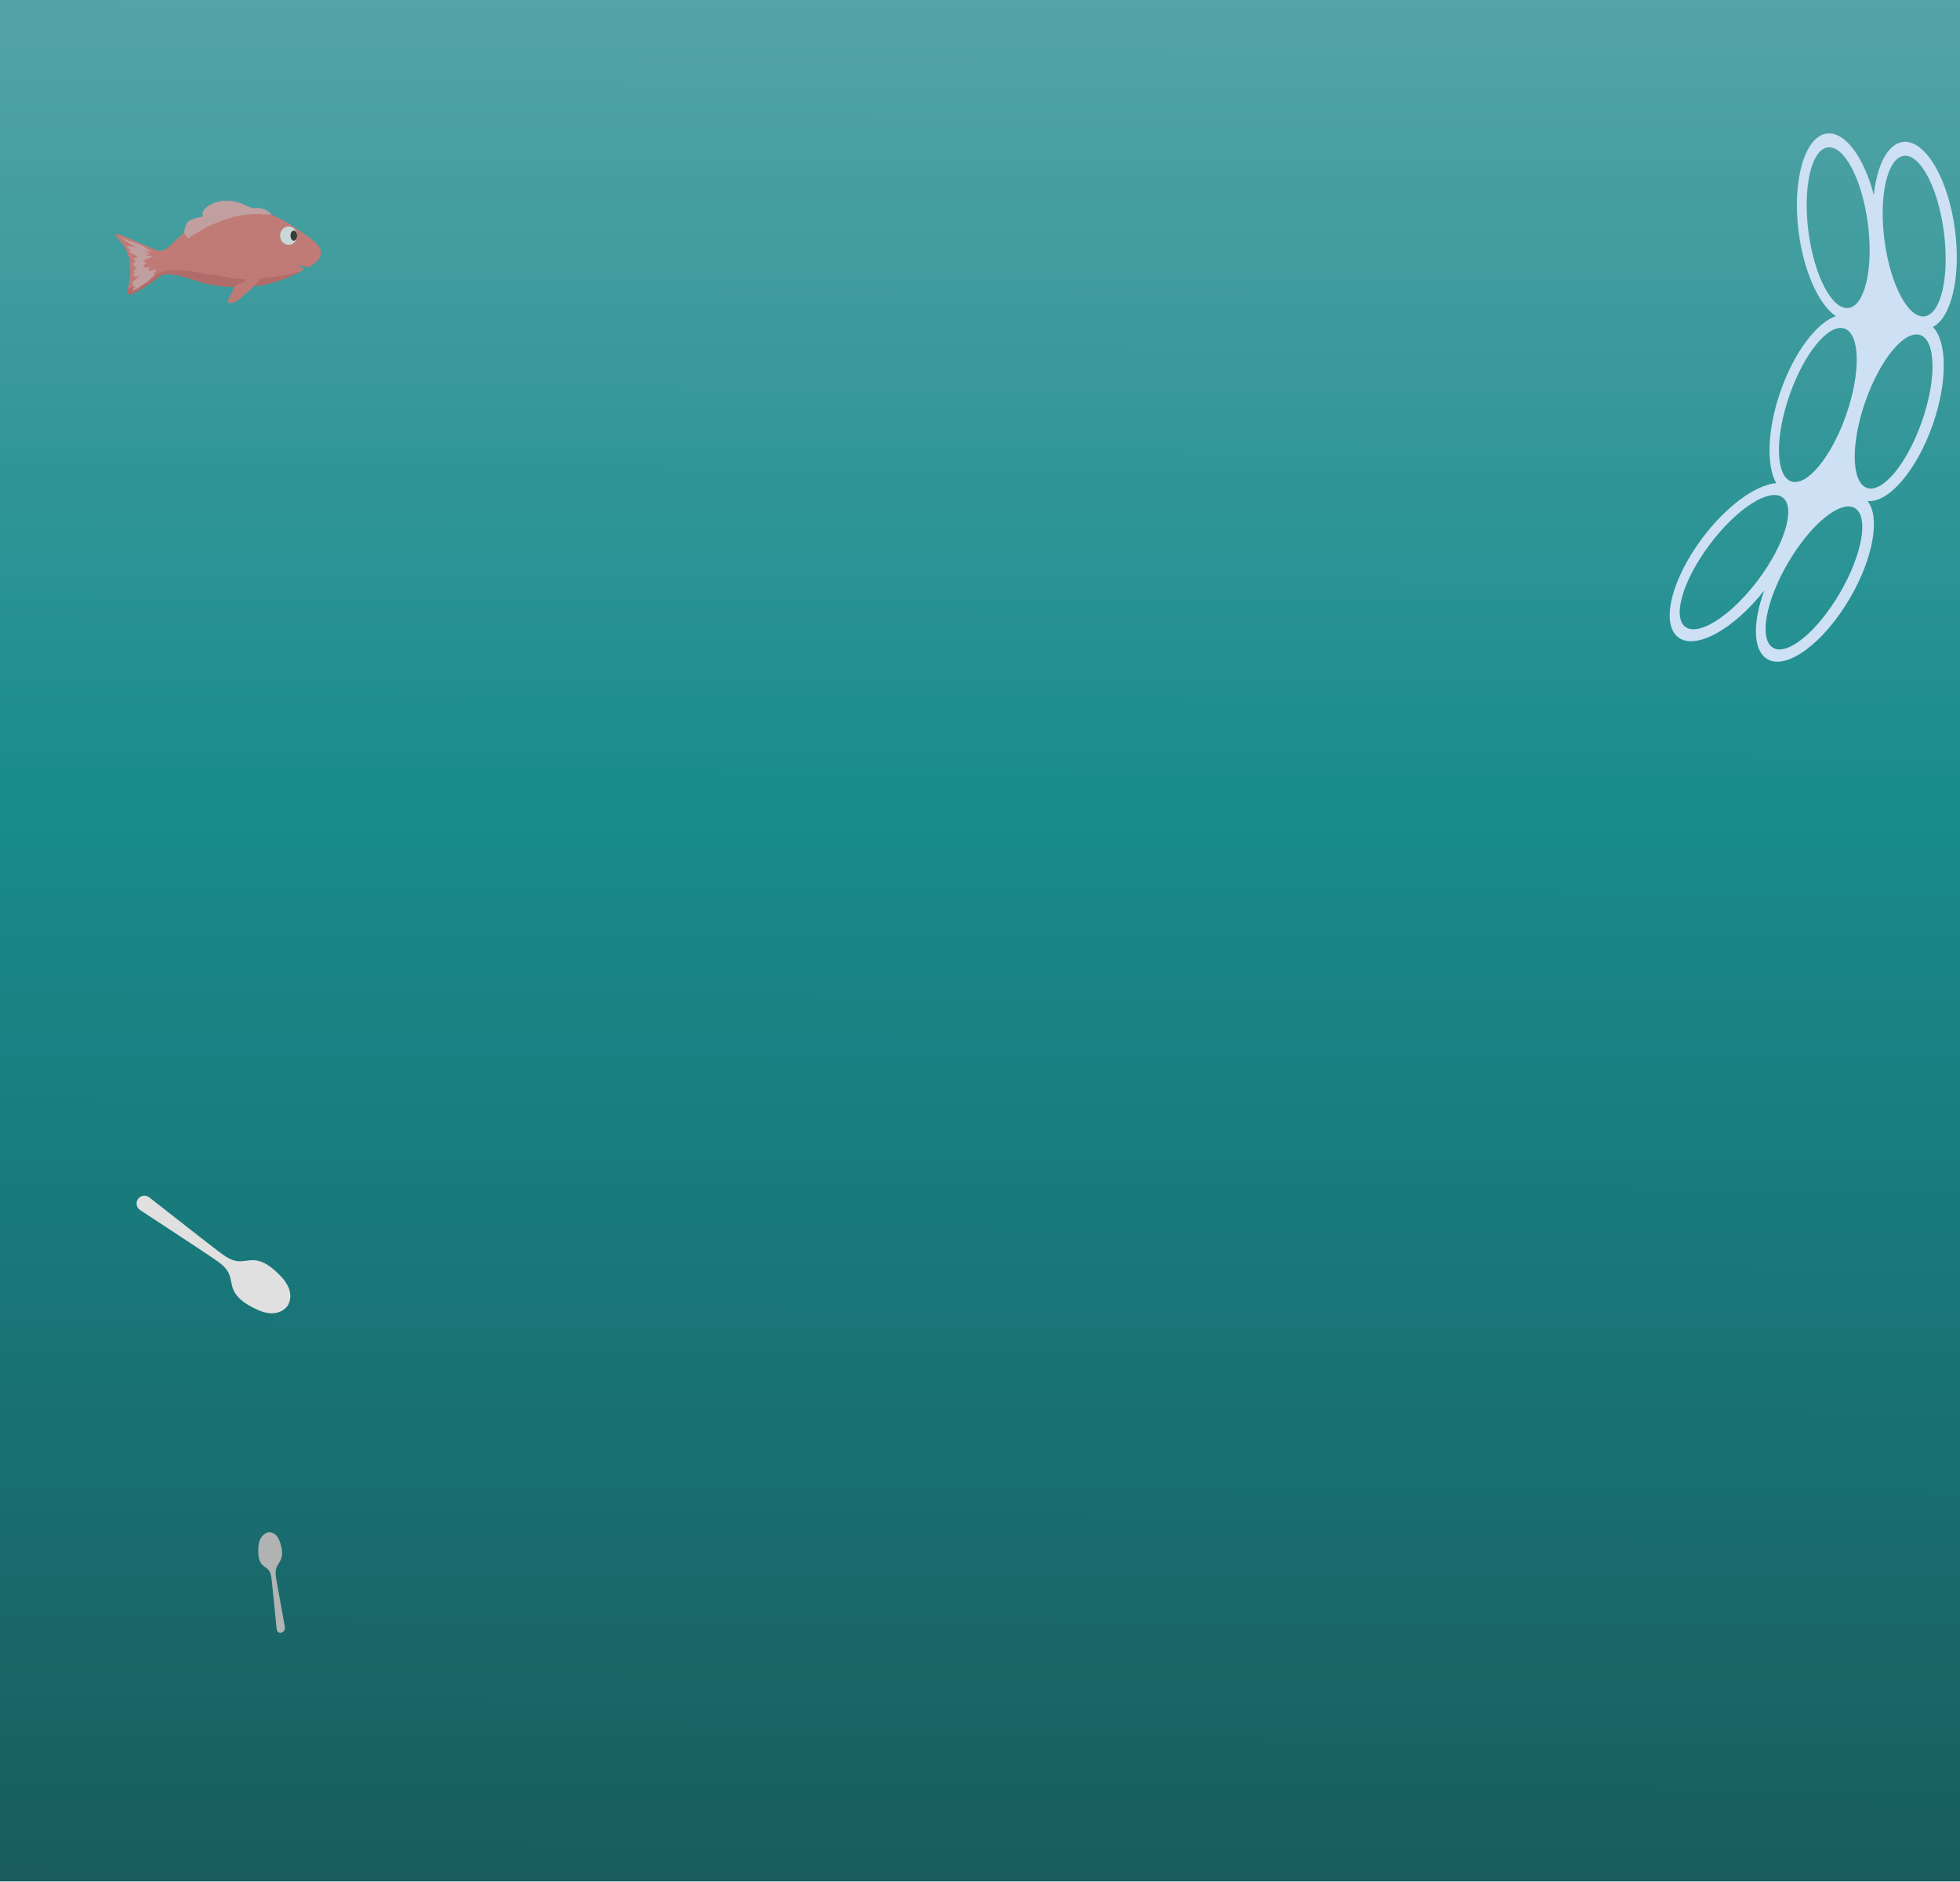 <?xml version="1.0" encoding="UTF-8"?>
<svg id="Layer_1" data-name="Layer 1" xmlns="http://www.w3.org/2000/svg" xmlns:xlink="http://www.w3.org/1999/xlink" viewBox="0 0 2526.77 2425.22">
  <defs>
    <style>
      .cls-1 {
        fill: url(#linear-gradient);
      }

      .cls-1, .cls-2, .cls-3, .cls-4, .cls-5, .cls-6, .cls-7, .cls-8, .cls-9 {
        stroke-width: 0px;
      }

      .cls-10 {
        opacity: .9;
      }

      .cls-11 {
        opacity: .72;
      }

      .cls-2 {
        fill: #361515;
      }

      .cls-3 {
        fill: #cee0f3;
      }

      .cls-4 {
        fill: #e0e0e0;
      }

      .cls-5 {
        fill: #dd5954;
      }

      .cls-6 {
        fill: #b2b3b3;
      }

      .cls-7 {
        fill: #fdedee;
      }

      .cls-8 {
        fill: #f29fa0;
      }

      .cls-9 {
        fill: #f16d66;
      }
    </style>
    <linearGradient id="linear-gradient" x1="1250.78" y1="-2444.1" x2="1242.58" y2="-6114.47" gradientTransform="translate(0 -3285.06) scale(1 -1)" gradientUnits="userSpaceOnUse">
      <stop offset=".07" stop-color="#67aaad"/>
      <stop offset=".51" stop-color="#007f81"/>
      <stop offset=".99" stop-color="#003d3f"/>
    </linearGradient>
  </defs>
  <g class="cls-10">
    <path class="cls-1" d="m2577.9-156.17H-55.84c-.23,78.68-.05,156.94-1.09,233.66-4.78,354.2-7.43,708.46-12.28,1062.66-2.12,154.73-4.29,309.54-8.92,464.15-4.04,134.69-21.81,267.24-15.86,401.98,5.04,114.15,13.17,250.03,39.95,355.5,26.58,104.71,68.74,74.03,130.46,74.03,137.37,0,274.73,0,412.1,0h1702.13c89.88,0,179.75,11.59,269.64,6.25,49.89-2.96,102.28,14.94,117.63-65.61,12.69-66.57,0-181.46,0-251.28V-156.17Z"/>
  </g>
  <g class="cls-11">
    <path class="cls-9" d="m165.73,330.93c-4.56-18.21-18.71-25.8-16.52-28.67,1.91-2.48,12.44,3.33,35.71,13.11,7.71,3.24,14.39,5.89,19.53,7.89.87.07,1.82.08,2.84-.02,6.76-.68,10.98-5.61,17.49-12.06,4.37-4.33,9.31-8.08,13.6-12.49,8.53-8.76,34.95-26.46,68.81-28.71,37.33-2.48,62.03,15.48,89.56,34.74,8.62,6.03,17.59,13.49,17.06,22.11-.35,5.76-4.93,10.02-9.3,13.21-2.58,1.89-5.54,4.61-8.86,4.18-3.7-.48-7.15-2.42-10.93-2.29,2.59,1.72,5.06,3.62,7.39,5.68-.4-.36-7.65,3.9-8.43,4.27-3.11,1.51-6.25,2.95-9.43,4.31-5.41,2.31-10.91,4.4-16.5,6.22-6.59,2.15-13.34,4.03-20.19,5.17-.62.1-1.3.3-1.94.3-3.1.38-6.21.68-9.33.9-13.9,1.02-39.1,2.93-66.01-4.62-7.48-2.1-14.68-5.01-22.12-7.23-3.6-1.07-7.27-1.93-10.99-2.45-4.18-.58-8.5-1.28-12.73-1.05-.01,0-.03,0-.04,0-2.72.15-5.45.77-7.8,2.14,0-.05,0-.1,0-.15-11.88,9.72-21.88,16.02-29.05,20.04-4.51,2.53-9.85,5.26-12.23,3.3-2.39-1.97-.28-7.43,1.09-13.59,0,0,3.71-16.73-.68-34.24Z"/>
    <path class="cls-8" d="m314.45,263.6c-10.38-4.58-22.5-6.52-33.92-3.51-5.85,1.54-11.51,4.26-15.78,8.44-2.79,2.73-4.98,6.91-3.03,10.03-1.17,1.39-5.27,1.43-6.99,1.91-2.07.59-4.09,1.34-6.13,2.04-2.58.9-5.23,2.06-6.92,4.13-1.21,1.49-1.81,3.3-2.4,5.08-.86,2.63-2.4,6.17-1.54,8.84.78,2.41,3.05,5.18,4.65,7.16-.72-.9,23.55-14.67,25.81-15.76,8.94-4.33,17.97-7.51,27.35-10.7,8.78-2.99,18-4.36,27.17-5.05,9.38-.7,18.25.39,27.61.41-4.15-5.2-10.92-8.42-17.96-8.54-2.29-.04-4.62.23-6.88-.08-3.43-.47-6.41-2.22-9.47-3.67-.52-.25-1.05-.49-1.58-.72Z"/>
    <path class="cls-5" d="m173.47,369.04c2.99-1.74,5.78-3.85,8.68-5.7,8.3-5.31,17.61-8.8,26.84-12.25,9.76-3.65,22.93-3.02,33.32-1.98,5,.5,9.9,1.64,14.83,2.58,9.47,1.81,13.57,1.96,21.25,3.07,17.99,2.61,18.3,3.61,26.9,4.56,10.7,1.18,18.45.55,30.85-.52,12.56-1.09,29.69-3.33,50.07-8.3-1.24.69-2.25,1.27-2.52,1.4-3.11,1.51-6.25,2.95-9.43,4.31-5.41,2.31-10.91,4.4-16.5,6.22-6.59,2.15-13.34,4.03-20.19,5.17-.62.1-1.3.3-1.94.3-3.1.38-6.21.68-9.33.9-13.9,1.02-39.1,2.93-66.01-4.62-7.48-2.1-14.68-5.01-22.12-7.23-3.6-1.07-7.27-1.93-10.99-2.45-4.18-.58-8.5-1.28-12.73-1.05-.01,0-.03,0-.04,0-2.72.15-5.45.77-7.8,2.14,0-.05,0-.1,0-.15-11.88,9.72-21.88,16.02-29.05,20.04-4.51,2.53-9.85,5.26-12.23,3.3-1.14-.94-1.38-3.06-.99-4.41.77-2.66,2.29-2.19,4.84-3.2,1.49-.59,2.91-1.32,4.29-2.12Z"/>
    <path class="cls-9" d="m344.57,344.73c.88-2.01,1.63-4.08,1.84-6.1.56-5.43-2.75-9.6-5.93-13.32-3.27,2.07-3.16,6.26-3.32,9.62-.34,6.83-4.26,14.24-10.28,19.38-1.44-2.06-5.54.02-7.42,2.55s-3.11,5.67-5.84,7.29c-3.01,1.79-6.84,1.06-9.45,3.42-1,.91-1.61,2.11-2.19,3.26-2.45,4.94-4.9,9.88-7.35,14.81-.41.83-.84,1.74-.67,2.51.97,4.42,8.76,1.56,11.47-.45,5.36-3.97,10.56-8.34,15.52-12.8,9.71-8.74,18.65-18.74,23.63-30.18Z"/>
    <path class="cls-8" d="m156.82,306.66c6.28,5.25,13.25,9.69,20.66,13.17-4.61-1.81-9.6-2.65-14.55-2.47,1.61,2.05,3.64,3.76,5.94,4.98-.93.56-1.86,1.13-2.79,1.69,3.6,2.57,7.56,4.64,11.73,6.11-1.36,1.69-3.45,2.77-5.62,2.9.07,1.41,1.22,2.7,2.62,2.92-.66,1.87-2.11,3.44-3.91,4.26,1.17,1.62,2.74,2.95,4.53,3.83-.66,2.4-1.89,4.65-3.56,6.5.6.5,1.48.63,2.2.33-1.3,1.46-2.13,3.35-2.32,5.3,2.53.47,5.19.29,7.63-.54-2.51,2.42-5.02,4.84-7.54,7.26-.63.61-1.32,1.34-1.25,2.22s1.46,1.45,1.82.65c-.22,1.17-.44,2.34-.65,3.51,1.94.57,4.19-.17,5.41-1.78-3.04,1.47-5.53,4.06-6.88,7.16,4.61-1.21,8.04-3.62,11.87-6.29,3.53-2.46,7.18-4.4,10.47-7.35,1.41-1.26,2.74-3.01,4.32-4.03,1.6-1.03,2.53-2.24,3.51-3.91-.68.24-1.36.48-2.03.72-.13.05-.27.09-.4.05-.32-.12-.22-.6-.05-.89,1.13-1.91,2.95-3.45,3.55-5.59-1.08-.1-2.18,0-3.23.28-2.03.55-3.96,1.81-6.06,1.58-.56-.06-1.24-.4-1.19-.97.02-.21.14-.39.25-.56.7-1.05,1.4-2.1,2.11-3.15-2.36-.36-4.85.77-7.12.05-.59-.19-1.19-.56-1.35-1.16-.13-.5.09-1.03.43-1.42s.79-.66,1.21-.96c.8-.57,1.52-1.25,2.15-2.01.22-.27.43-.68.2-.94-.12-.14-.32-.18-.5-.2-.92-.14-1.84-.27-2.75-.41-.22-.03-.45-.07-.59-.24-.3-.35.07-.87.41-1.18,1.23-1.11,2.88-1.77,4.39-2.46,2.19-1.01,4.44-1.88,6.73-2.6.2-.06.42-.14.51-.33.1-.22-.05-.5-.27-.62s-.48-.12-.72-.12c-1.28,0-2.53.03-3.79-.18-.88-.15-1.76-.29-2.62-.51-.48-.12-2.06-1.01-2.45-.91.83-.17,1.76-.49,2.6-.51.67-.01,1.32.14,2.01.08.24-.02.49-.05.7-.18s.36-.38.3-.61c-.18-.71-2.49-1.07-3.09-1.29-1.31-.48-2.59-1.06-3.82-1.72.35.19,1.38-.02,1.79-.02.73,0,1.46,0,2.19.02,1.17.03,2.32.23,3.48.27.34.01.74-.1.87-.41.35-.85-3.88-3.03-4.6-3.49-1.92-1.22-3.86-2.4-5.86-3.5-8.77-4.82-18.7-6.32-27.62-10.83.19.16.39.33.58.49Z"/>
    <ellipse class="cls-7" cx="372.07" cy="303.71" rx="10.96" ry="11.86"/>
    <ellipse class="cls-2" cx="378.77" cy="303.71" rx="4.26" ry="6.52"/>
  </g>
  <path class="cls-4" d="m368.34,1685.88c6.32-6.1,7.28-16.28,4.36-24.57-2.91-8.29-9.02-15.04-15.4-21.09-8.33-7.89-18.2-15.34-29.65-15.96-7.2-.39-14.4,1.99-21.57,1.2-8.58-.95-15.97-6.26-22.88-11.43-14.31-10.69-66.99-52.22-90.83-70.78-4.51-3.51-11.04-2.57-14.38,2.07h0c-3.34,4.65-2.15,11.14,2.63,14.3,25.21,16.66,81.38,53.28,96.09,63.42,7.11,4.9,14.51,10.2,18.15,18.02,3.04,6.54,3.09,14.12,5.76,20.82,4.25,10.65,14.47,17.63,24.6,22.99,7.77,4.11,16.12,7.74,24.9,7.85,8.79.11,18.12-4.05,21.88-11.99"/>
  <path class="cls-6" d="m346.39,1975.11c-4.69.4-8.95,4.49-11.06,9.14-2.11,4.65-2.44,9.77-2.41,14.68.05,6.41.84,13.18,4.84,17.54,2.52,2.74,6.09,4.28,8.44,7.18,2.81,3.48,3.5,8.43,4.07,13.15,1.18,9.76,4.71,46.65,6.4,63.24.32,3.14,3.1,5.06,6.12,4.23h0c3.03-.83,5.08-4.08,4.53-7.16-2.92-16.26-9.63-52.26-11.18-61.92-.75-4.67-1.45-9.62.21-14.33,1.39-3.93,4.29-7.25,5.87-11.12,2.52-6.16,1.42-12.84-.26-18.8-1.29-4.56-2.99-9.13-6.2-12.31-3.21-3.19-8.26-4.71-12.71-2.6"/>
  <path class="cls-3" d="m2163.62,821.48c22.29,16.79,71.1-10.13,110.78-60.39-15.21,41.69-14.65,77.53,4.05,88.47,24.9,14.56,72.51-20.57,106.35-78.45,30.38-51.96,39.32-104.59,22.82-125.35,26.91,2.79,63.34-39.24,84.06-98.57,19.26-55.15,18.58-107.05.08-125.79,23.76-11.98,36.39-64.39,28.61-124.71-8.58-66.5-38.72-117.41-67.32-113.72-19.58,2.53-33.36,29.99-37.36,68.39-12.81-48.71-37.24-82.24-60.64-79.22-28.6,3.69-44.84,60.59-36.26,127.08,6.63,51.42,26.16,93.51,47.89,108.25-24.79,8.61-53.69,46.5-71.28,96.85-17.13,49.05-18.49,95.52-5.57,118.38-26.17,2.23-63.81,29.11-94.9,70.38-40.34,53.55-54.38,111.03-31.34,128.39Zm208.22-57.06c-29.08,49.74-67.59,81.32-86.02,70.55-18.43-10.77-9.8-59.83,19.28-109.56,29.08-49.74,67.59-81.32,86.02-70.55,18.43,10.77,9.8,59.83-19.28,109.57Zm105.84-221.3c-19,54.39-50.73,92.78-70.88,85.74-20.15-7.04-21.09-56.84-2.1-111.23,18.99-54.39,50.73-92.78,70.88-85.74,20.15,7.04,21.09,56.84,2.1,111.23Zm-23.33-342.31c21.17-2.73,44.31,41.38,51.68,98.52,7.37,57.14-3.82,105.68-24.99,108.41-21.17,2.73-44.31-41.38-51.68-98.52-7.37-57.14,3.82-105.68,24.99-108.41Zm-122.99,97.58c-7.37-57.14,3.82-105.68,24.99-108.41,21.17-2.73,44.31,41.38,51.68,98.52,7.37,57.14-3.82,105.68-24.99,108.41-21.17,2.73-44.31-41.38-51.68-98.52Zm-24.34,210.81c19-54.39,50.73-92.78,70.88-85.74,20.15,7.04,21.09,56.84,2.1,111.23-18.99,54.39-50.73,92.78-70.88,85.74-20.15-7.04-21.09-56.84-2.1-111.23Zm-102.5,192.07c34.67-46.02,76.59-72.91,93.64-60.06,17.05,12.85,2.77,60.56-31.9,106.58-34.67,46.02-76.59,72.91-93.64,60.06-17.05-12.85-2.77-60.56,31.9-106.58Z"/>
</svg>